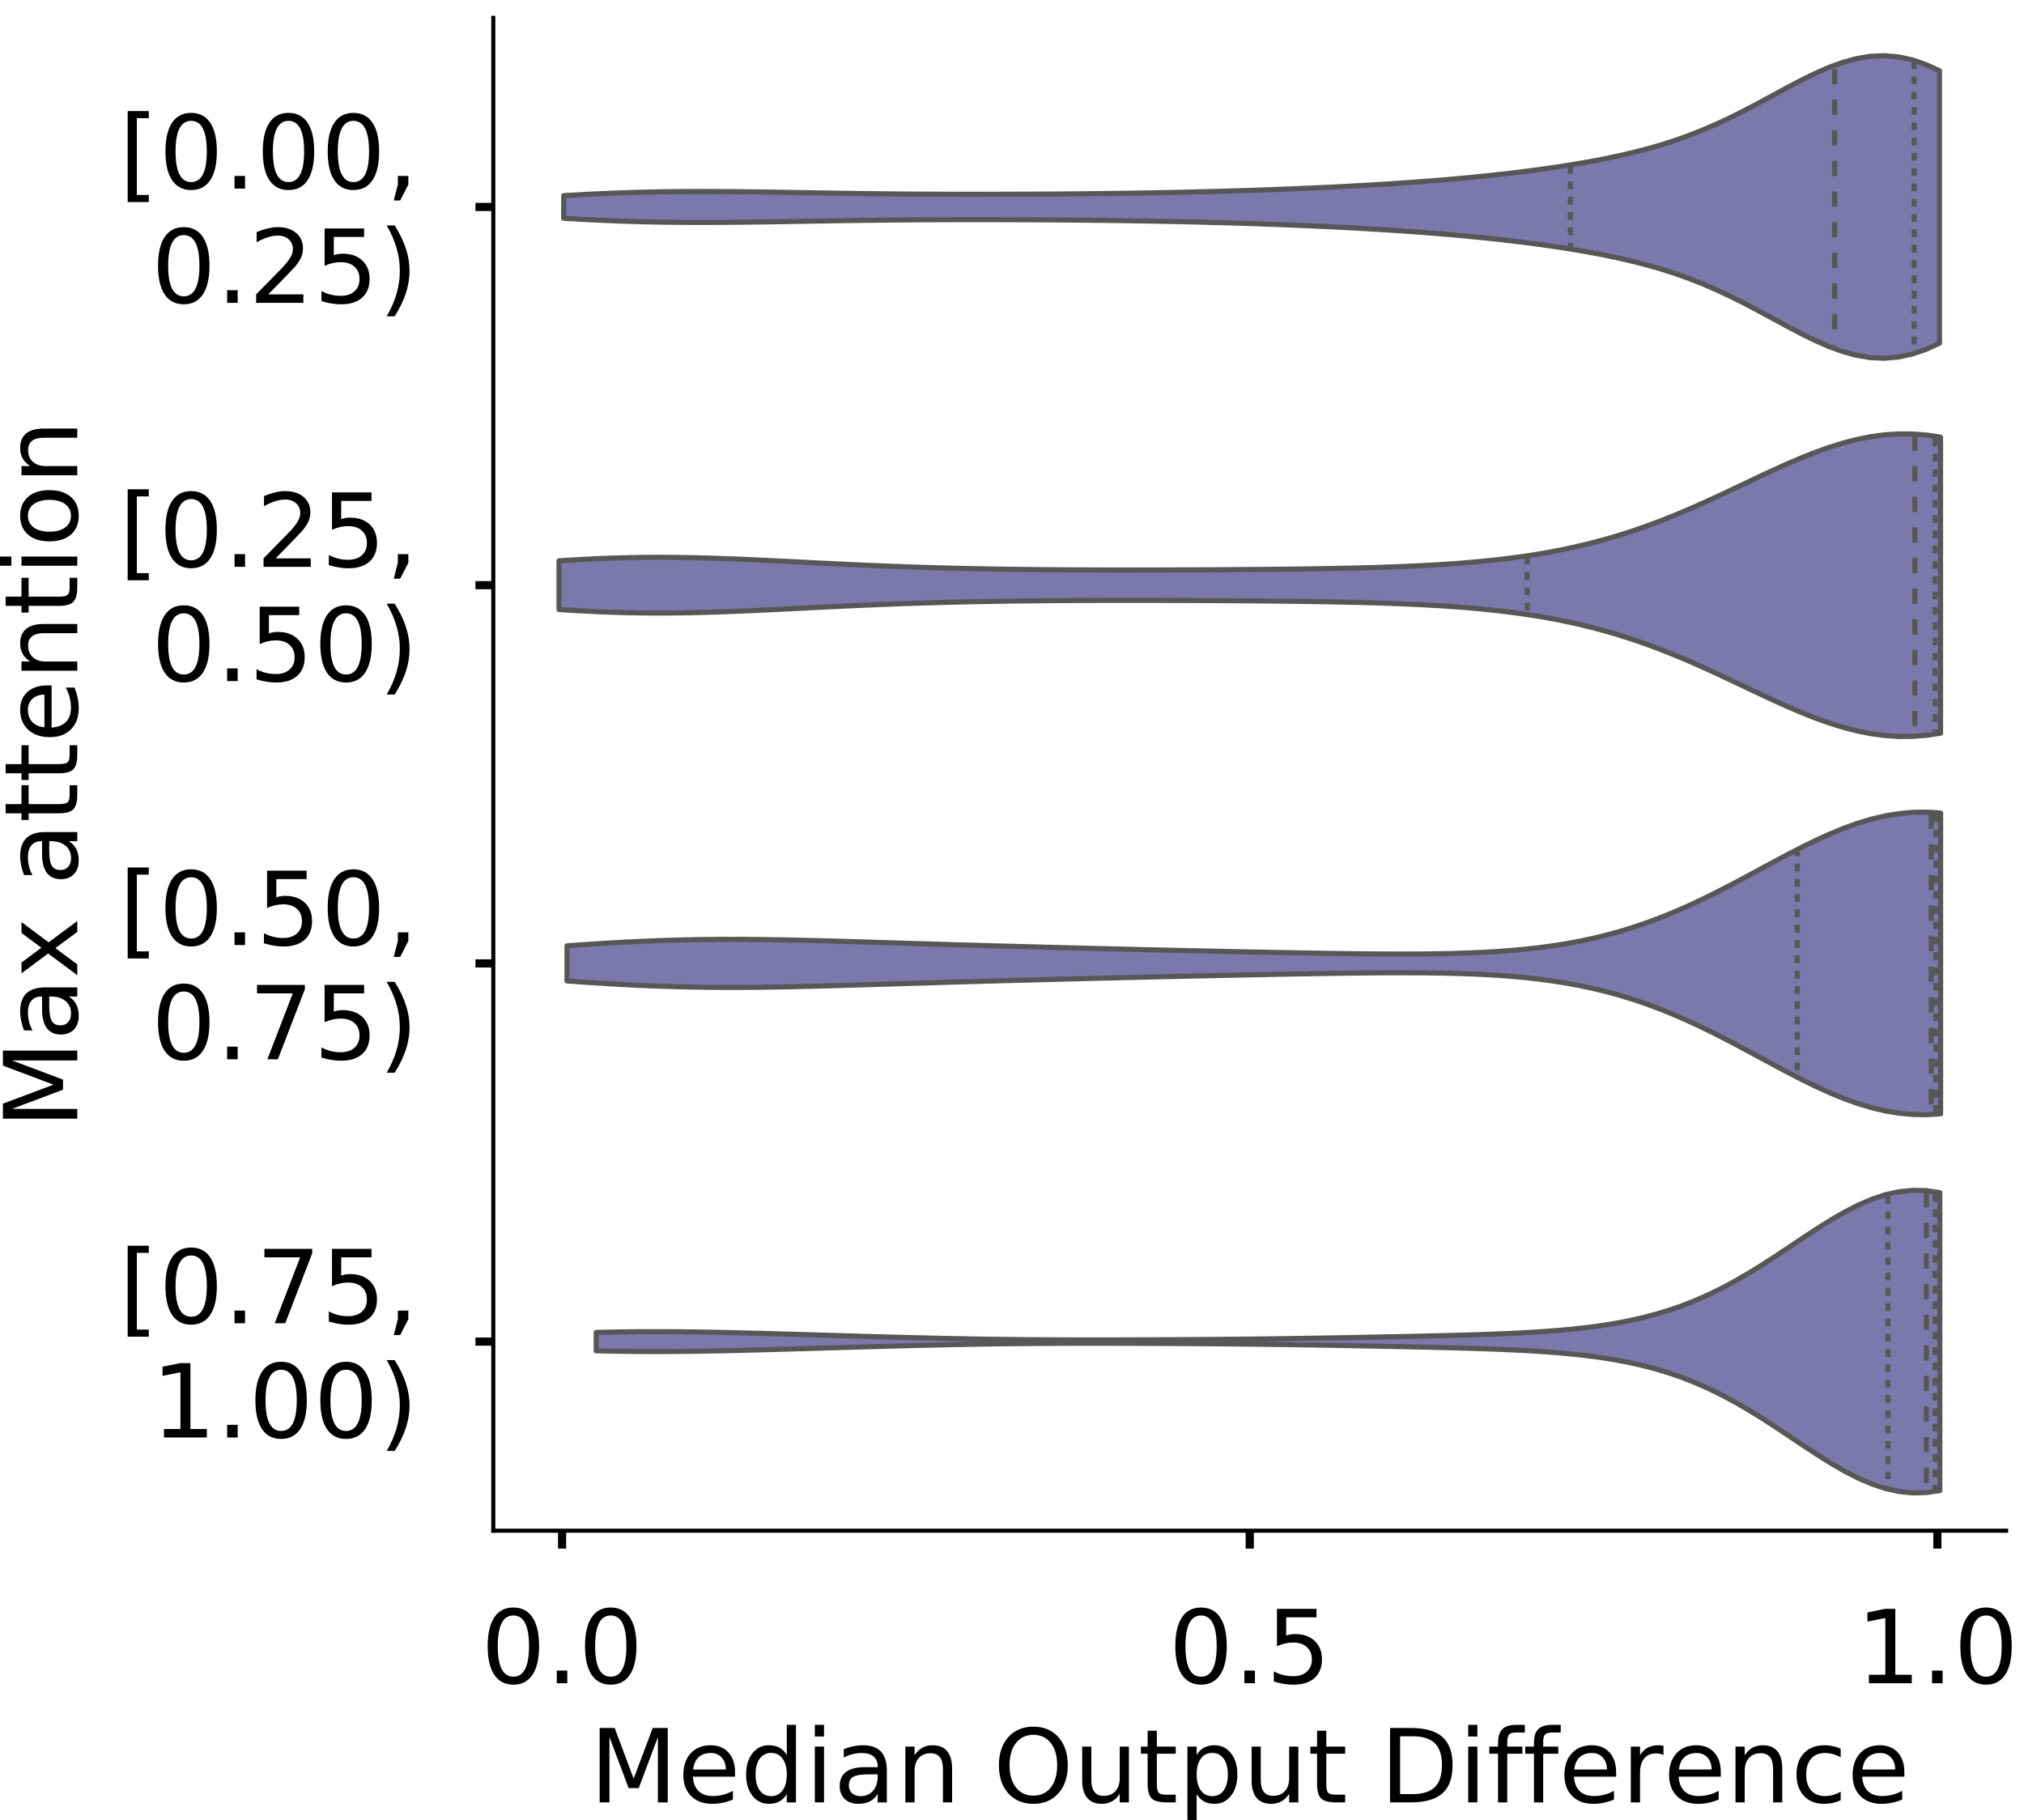 <?xml version="1.0" encoding="utf-8" standalone="no"?>
<!DOCTYPE svg PUBLIC "-//W3C//DTD SVG 1.1//EN"
  "http://www.w3.org/Graphics/SVG/1.1/DTD/svg11.dtd">
<!-- Created with matplotlib (https://matplotlib.org/) -->
<svg height="356.753pt" version="1.1" viewBox="0 0 396.753 356.753" width="396.753pt" xmlns="http://www.w3.org/2000/svg" xmlns:xlink="http://www.w3.org/1999/xlink">
 <defs>
  <style type="text/css">
*{stroke-linecap:butt;stroke-linejoin:round;}
  </style>
 </defs>
 <g id="figure_1">
  <g id="patch_1">
   <path d="M 0 356.753 
L 396.753 356.753 
L 396.753 0 
L 0 0 
z
" style="fill:#ffffff;"/>
  </g>
  <g id="axes_1">
   <g id="patch_2">
    <path d="M 96.7 300.053 
L 393.253 300.053 
L 393.253 3.5 
L 96.7 3.5 
z
" style="fill:#ffffff;"/>
   </g>
   <g id="PolyCollection_1">
    <defs>
     <path d="M 110.501 -313.964 
L 110.501 -318.404 
L 113.225 -318.562 
L 115.949 -318.706 
L 118.674 -318.833 
L 121.398 -318.942 
L 124.122 -319.033 
L 126.846 -319.104 
L 129.57 -319.157 
L 132.294 -319.193 
L 135.018 -319.213 
L 137.743 -319.218 
L 140.467 -319.211 
L 143.191 -319.193 
L 145.915 -319.166 
L 148.639 -319.132 
L 151.363 -319.093 
L 154.088 -319.05 
L 156.812 -319.005 
L 159.536 -318.959 
L 162.26 -318.914 
L 164.984 -318.871 
L 167.708 -318.831 
L 170.432 -318.795 
L 173.157 -318.763 
L 175.881 -318.736 
L 178.605 -318.714 
L 181.329 -318.696 
L 184.053 -318.684 
L 186.777 -318.676 
L 189.501 -318.672 
L 192.226 -318.672 
L 194.95 -318.675 
L 197.674 -318.682 
L 200.398 -318.691 
L 203.122 -318.704 
L 205.846 -318.719 
L 208.571 -318.738 
L 211.295 -318.761 
L 214.019 -318.788 
L 216.743 -318.819 
L 219.467 -318.855 
L 222.191 -318.895 
L 224.915 -318.94 
L 227.64 -318.991 
L 230.364 -319.046 
L 233.088 -319.106 
L 235.812 -319.172 
L 238.536 -319.243 
L 241.26 -319.32 
L 243.984 -319.403 
L 246.709 -319.492 
L 249.433 -319.588 
L 252.157 -319.692 
L 254.881 -319.802 
L 257.605 -319.921 
L 260.329 -320.047 
L 263.054 -320.183 
L 265.778 -320.327 
L 268.502 -320.481 
L 271.226 -320.646 
L 273.95 -320.822 
L 276.674 -321.01 
L 279.398 -321.211 
L 282.123 -321.427 
L 284.847 -321.659 
L 287.571 -321.908 
L 290.295 -322.175 
L 293.019 -322.461 
L 295.743 -322.768 
L 298.467 -323.097 
L 301.192 -323.45 
L 303.916 -323.83 
L 306.64 -324.239 
L 309.364 -324.68 
L 312.088 -325.16 
L 314.812 -325.683 
L 317.537 -326.259 
L 320.261 -326.894 
L 322.985 -327.6 
L 325.709 -328.386 
L 328.433 -329.262 
L 331.157 -330.235 
L 333.881 -331.312 
L 336.606 -332.493 
L 339.33 -333.772 
L 342.054 -335.139 
L 344.778 -336.574 
L 347.502 -338.047 
L 350.226 -339.523 
L 352.95 -340.957 
L 355.675 -342.299 
L 358.399 -343.498 
L 361.123 -344.498 
L 363.847 -345.249 
L 366.571 -345.708 
L 369.295 -345.839 
L 372.02 -345.622 
L 374.744 -345.049 
L 377.468 -344.129 
L 380.192 -342.884 
L 380.192 -289.484 
L 380.192 -289.484 
L 377.468 -288.24 
L 374.744 -287.319 
L 372.02 -286.746 
L 369.295 -286.529 
L 366.571 -286.66 
L 363.847 -287.119 
L 361.123 -287.871 
L 358.399 -288.871 
L 355.675 -290.069 
L 352.95 -291.412 
L 350.226 -292.846 
L 347.502 -294.321 
L 344.778 -295.795 
L 342.054 -297.229 
L 339.33 -298.596 
L 336.606 -299.876 
L 333.881 -301.056 
L 331.157 -302.133 
L 328.433 -303.107 
L 325.709 -303.983 
L 322.985 -304.769 
L 320.261 -305.474 
L 317.537 -306.11 
L 314.812 -306.685 
L 312.088 -307.208 
L 309.364 -307.688 
L 306.64 -308.13 
L 303.916 -308.538 
L 301.192 -308.918 
L 298.467 -309.271 
L 295.743 -309.601 
L 293.019 -309.908 
L 290.295 -310.194 
L 287.571 -310.461 
L 284.847 -310.709 
L 282.123 -310.941 
L 279.398 -311.157 
L 276.674 -311.358 
L 273.95 -311.547 
L 271.226 -311.723 
L 268.502 -311.887 
L 265.778 -312.041 
L 263.054 -312.186 
L 260.329 -312.321 
L 257.605 -312.448 
L 254.881 -312.566 
L 252.157 -312.677 
L 249.433 -312.78 
L 246.709 -312.876 
L 243.984 -312.965 
L 241.26 -313.049 
L 238.536 -313.125 
L 235.812 -313.197 
L 233.088 -313.262 
L 230.364 -313.323 
L 227.64 -313.378 
L 224.915 -313.428 
L 222.191 -313.473 
L 219.467 -313.513 
L 216.743 -313.549 
L 214.019 -313.58 
L 211.295 -313.607 
L 208.571 -313.63 
L 205.846 -313.649 
L 203.122 -313.665 
L 200.398 -313.677 
L 197.674 -313.687 
L 194.95 -313.693 
L 192.226 -313.696 
L 189.501 -313.696 
L 186.777 -313.692 
L 184.053 -313.684 
L 181.329 -313.672 
L 178.605 -313.655 
L 175.881 -313.633 
L 173.157 -313.605 
L 170.432 -313.573 
L 167.708 -313.537 
L 164.984 -313.497 
L 162.26 -313.454 
L 159.536 -313.409 
L 156.812 -313.364 
L 154.088 -313.319 
L 151.363 -313.276 
L 148.639 -313.237 
L 145.915 -313.203 
L 143.191 -313.176 
L 140.467 -313.158 
L 137.743 -313.15 
L 135.018 -313.156 
L 132.294 -313.175 
L 129.57 -313.211 
L 126.846 -313.264 
L 124.122 -313.336 
L 121.398 -313.426 
L 118.674 -313.535 
L 115.949 -313.663 
L 113.225 -313.806 
L 110.501 -313.964 
z
" id="m14a7a2a029" style="stroke:#575757;"/>
    </defs>
    <g clip-path="url(#p47fff1955a)">
     <use style="fill:#7c78ab;stroke:#575757;" x="0" xlink:href="#m14a7a2a029" y="356.753"/>
    </g>
   </g>
   <g id="PolyCollection_2">
    <defs>
     <path d="M 109.575 -237.272 
L 109.575 -246.819 
L 112.31 -246.995 
L 115.046 -247.148 
L 117.781 -247.274 
L 120.517 -247.374 
L 123.253 -247.446 
L 125.988 -247.49 
L 128.724 -247.508 
L 131.459 -247.499 
L 134.195 -247.466 
L 136.93 -247.41 
L 139.666 -247.335 
L 142.401 -247.241 
L 145.137 -247.134 
L 147.873 -247.014 
L 150.608 -246.886 
L 153.344 -246.752 
L 156.079 -246.615 
L 158.815 -246.477 
L 161.55 -246.34 
L 164.286 -246.207 
L 167.021 -246.079 
L 169.757 -245.957 
L 172.492 -245.843 
L 175.228 -245.736 
L 177.964 -245.638 
L 180.699 -245.548 
L 183.435 -245.467 
L 186.17 -245.394 
L 188.906 -245.329 
L 191.641 -245.272 
L 194.377 -245.222 
L 197.112 -245.178 
L 199.848 -245.141 
L 202.583 -245.11 
L 205.319 -245.085 
L 208.055 -245.064 
L 210.79 -245.048 
L 213.526 -245.037 
L 216.261 -245.029 
L 218.997 -245.025 
L 221.732 -245.024 
L 224.468 -245.026 
L 227.203 -245.03 
L 229.939 -245.038 
L 232.675 -245.047 
L 235.41 -245.059 
L 238.146 -245.073 
L 240.881 -245.09 
L 243.617 -245.109 
L 246.352 -245.131 
L 249.088 -245.156 
L 251.823 -245.184 
L 254.559 -245.217 
L 257.294 -245.254 
L 260.03 -245.298 
L 262.766 -245.349 
L 265.501 -245.409 
L 268.237 -245.479 
L 270.972 -245.561 
L 273.708 -245.658 
L 276.443 -245.77 
L 279.179 -245.903 
L 281.914 -246.057 
L 284.65 -246.237 
L 287.386 -246.445 
L 290.121 -246.687 
L 292.857 -246.965 
L 295.592 -247.285 
L 298.328 -247.65 
L 301.063 -248.066 
L 303.799 -248.537 
L 306.534 -249.068 
L 309.27 -249.662 
L 312.005 -250.324 
L 314.741 -251.056 
L 317.477 -251.862 
L 320.212 -252.741 
L 322.948 -253.694 
L 325.683 -254.719 
L 328.419 -255.811 
L 331.154 -256.966 
L 333.89 -258.174 
L 336.625 -259.426 
L 339.361 -260.708 
L 342.096 -262.005 
L 344.832 -263.301 
L 347.568 -264.576 
L 350.303 -265.809 
L 353.039 -266.98 
L 355.774 -268.067 
L 358.51 -269.048 
L 361.245 -269.901 
L 363.981 -270.609 
L 366.716 -271.154 
L 369.452 -271.521 
L 372.188 -271.701 
L 374.923 -271.686 
L 377.659 -271.474 
L 380.394 -271.066 
L 380.394 -213.026 
L 380.394 -213.026 
L 377.659 -212.618 
L 374.923 -212.405 
L 372.188 -212.391 
L 369.452 -212.57 
L 366.716 -212.938 
L 363.981 -213.483 
L 361.245 -214.19 
L 358.51 -215.044 
L 355.774 -216.025 
L 353.039 -217.111 
L 350.303 -218.282 
L 347.568 -219.516 
L 344.832 -220.791 
L 342.096 -222.086 
L 339.361 -223.384 
L 336.625 -224.666 
L 333.89 -225.917 
L 331.154 -227.126 
L 328.419 -228.28 
L 325.683 -229.373 
L 322.948 -230.398 
L 320.212 -231.351 
L 317.477 -232.23 
L 314.741 -233.035 
L 312.005 -233.768 
L 309.27 -234.43 
L 306.534 -235.024 
L 303.799 -235.555 
L 301.063 -236.025 
L 298.328 -236.441 
L 295.592 -236.807 
L 292.857 -237.126 
L 290.121 -237.405 
L 287.386 -237.646 
L 284.65 -237.855 
L 281.914 -238.035 
L 279.179 -238.189 
L 276.443 -238.321 
L 273.708 -238.434 
L 270.972 -238.53 
L 268.237 -238.613 
L 265.501 -238.683 
L 262.766 -238.742 
L 260.03 -238.793 
L 257.294 -238.837 
L 254.559 -238.875 
L 251.823 -238.908 
L 249.088 -238.936 
L 246.352 -238.961 
L 243.617 -238.983 
L 240.881 -239.002 
L 238.146 -239.018 
L 235.41 -239.032 
L 232.675 -239.044 
L 229.939 -239.054 
L 227.203 -239.061 
L 224.468 -239.066 
L 221.732 -239.068 
L 218.997 -239.067 
L 216.261 -239.063 
L 213.526 -239.055 
L 210.79 -239.043 
L 208.055 -239.027 
L 205.319 -239.007 
L 202.583 -238.981 
L 199.848 -238.95 
L 197.112 -238.913 
L 194.377 -238.87 
L 191.641 -238.82 
L 188.906 -238.763 
L 186.17 -238.698 
L 183.435 -238.625 
L 180.699 -238.544 
L 177.964 -238.454 
L 175.228 -238.356 
L 172.492 -238.249 
L 169.757 -238.134 
L 167.021 -238.012 
L 164.286 -237.884 
L 161.55 -237.751 
L 158.815 -237.615 
L 156.079 -237.477 
L 153.344 -237.34 
L 150.608 -237.206 
L 147.873 -237.077 
L 145.137 -236.958 
L 142.401 -236.85 
L 139.666 -236.757 
L 136.93 -236.681 
L 134.195 -236.626 
L 131.459 -236.593 
L 128.724 -236.584 
L 125.988 -236.601 
L 123.253 -236.646 
L 120.517 -236.718 
L 117.781 -236.817 
L 115.046 -236.944 
L 112.31 -237.096 
L 109.575 -237.272 
z
" id="m379e162ab9" style="stroke:#575757;"/>
    </defs>
    <g clip-path="url(#p47fff1955a)">
     <use style="fill:#7c78ab;stroke:#575757;" x="0" xlink:href="#m379e162ab9" y="356.753"/>
    </g>
   </g>
   <g id="PolyCollection_3">
    <defs>
     <path d="M 111.146 -164.463 
L 111.146 -171.352 
L 113.865 -171.545 
L 116.585 -171.727 
L 119.305 -171.896 
L 122.025 -172.05 
L 124.745 -172.187 
L 127.464 -172.306 
L 130.184 -172.406 
L 132.904 -172.487 
L 135.624 -172.548 
L 138.344 -172.59 
L 141.063 -172.613 
L 143.783 -172.619 
L 146.503 -172.609 
L 149.223 -172.583 
L 151.943 -172.545 
L 154.662 -172.496 
L 157.382 -172.437 
L 160.102 -172.37 
L 162.822 -172.297 
L 165.542 -172.22 
L 168.261 -172.139 
L 170.981 -172.057 
L 173.701 -171.974 
L 176.421 -171.891 
L 179.141 -171.808 
L 181.86 -171.726 
L 184.58 -171.646 
L 187.3 -171.566 
L 190.02 -171.489 
L 192.74 -171.412 
L 195.459 -171.337 
L 198.179 -171.263 
L 200.899 -171.191 
L 203.619 -171.119 
L 206.339 -171.048 
L 209.058 -170.979 
L 211.778 -170.91 
L 214.498 -170.842 
L 217.218 -170.775 
L 219.938 -170.709 
L 222.657 -170.644 
L 225.377 -170.581 
L 228.097 -170.518 
L 230.817 -170.457 
L 233.537 -170.397 
L 236.256 -170.338 
L 238.976 -170.28 
L 241.696 -170.223 
L 244.416 -170.168 
L 247.136 -170.114 
L 249.855 -170.061 
L 252.575 -170.011 
L 255.295 -169.962 
L 258.015 -169.916 
L 260.735 -169.873 
L 263.454 -169.835 
L 266.174 -169.801 
L 268.894 -169.774 
L 271.614 -169.756 
L 274.334 -169.747 
L 277.053 -169.752 
L 279.773 -169.771 
L 282.493 -169.81 
L 285.213 -169.871 
L 287.933 -169.959 
L 290.652 -170.078 
L 293.372 -170.233 
L 296.092 -170.431 
L 298.812 -170.678 
L 301.532 -170.978 
L 304.251 -171.34 
L 306.971 -171.768 
L 309.691 -172.271 
L 312.411 -172.852 
L 315.131 -173.518 
L 317.85 -174.273 
L 320.57 -175.119 
L 323.29 -176.059 
L 326.01 -177.091 
L 328.73 -178.213 
L 331.449 -179.42 
L 334.169 -180.705 
L 336.889 -182.057 
L 339.609 -183.463 
L 342.329 -184.909 
L 345.048 -186.375 
L 347.768 -187.842 
L 350.488 -189.287 
L 353.208 -190.687 
L 355.928 -192.018 
L 358.647 -193.255 
L 361.367 -194.376 
L 364.087 -195.356 
L 366.807 -196.177 
L 369.527 -196.82 
L 372.246 -197.272 
L 374.966 -197.521 
L 377.686 -197.563 
L 380.406 -197.395 
L 380.406 -138.42 
L 380.406 -138.42 
L 377.686 -138.252 
L 374.966 -138.294 
L 372.246 -138.543 
L 369.527 -138.995 
L 366.807 -139.638 
L 364.087 -140.459 
L 361.367 -141.439 
L 358.647 -142.56 
L 355.928 -143.797 
L 353.208 -145.128 
L 350.488 -146.528 
L 347.768 -147.973 
L 345.048 -149.44 
L 342.329 -150.906 
L 339.609 -152.352 
L 336.889 -153.758 
L 334.169 -155.11 
L 331.449 -156.395 
L 328.73 -157.602 
L 326.01 -158.724 
L 323.29 -159.756 
L 320.57 -160.696 
L 317.85 -161.542 
L 315.131 -162.297 
L 312.411 -162.963 
L 309.691 -163.544 
L 306.971 -164.047 
L 304.251 -164.475 
L 301.532 -164.837 
L 298.812 -165.137 
L 296.092 -165.384 
L 293.372 -165.582 
L 290.652 -165.737 
L 287.933 -165.856 
L 285.213 -165.944 
L 282.493 -166.005 
L 279.773 -166.044 
L 277.053 -166.063 
L 274.334 -166.068 
L 271.614 -166.059 
L 268.894 -166.041 
L 266.174 -166.014 
L 263.454 -165.98 
L 260.735 -165.942 
L 258.015 -165.899 
L 255.295 -165.853 
L 252.575 -165.804 
L 249.855 -165.754 
L 247.136 -165.701 
L 244.416 -165.647 
L 241.696 -165.592 
L 238.976 -165.535 
L 236.256 -165.477 
L 233.537 -165.418 
L 230.817 -165.358 
L 228.097 -165.297 
L 225.377 -165.234 
L 222.657 -165.171 
L 219.938 -165.106 
L 217.218 -165.04 
L 214.498 -164.973 
L 211.778 -164.905 
L 209.058 -164.836 
L 206.339 -164.767 
L 203.619 -164.696 
L 200.899 -164.624 
L 198.179 -164.552 
L 195.459 -164.478 
L 192.74 -164.403 
L 190.02 -164.326 
L 187.3 -164.249 
L 184.58 -164.169 
L 181.86 -164.089 
L 179.141 -164.007 
L 176.421 -163.924 
L 173.701 -163.841 
L 170.981 -163.758 
L 168.261 -163.676 
L 165.542 -163.595 
L 162.822 -163.518 
L 160.102 -163.445 
L 157.382 -163.378 
L 154.662 -163.319 
L 151.943 -163.27 
L 149.223 -163.232 
L 146.503 -163.206 
L 143.783 -163.196 
L 141.063 -163.202 
L 138.344 -163.225 
L 135.624 -163.267 
L 132.904 -163.328 
L 130.184 -163.409 
L 127.464 -163.509 
L 124.745 -163.628 
L 122.025 -163.765 
L 119.305 -163.919 
L 116.585 -164.088 
L 113.865 -164.27 
L 111.146 -164.463 
z
" id="m500d607e76" style="stroke:#575757;"/>
    </defs>
    <g clip-path="url(#p47fff1955a)">
     <use style="fill:#7c78ab;stroke:#575757;" x="0" xlink:href="#m500d607e76" y="356.753"/>
    </g>
   </g>
   <g id="PolyCollection_4">
    <defs>
     <path d="M 116.87 -91.967 
L 116.87 -95.571 
L 119.53 -95.631 
L 122.191 -95.675 
L 124.851 -95.704 
L 127.512 -95.717 
L 130.172 -95.715 
L 132.833 -95.7 
L 135.493 -95.671 
L 138.154 -95.631 
L 140.814 -95.582 
L 143.474 -95.525 
L 146.135 -95.461 
L 148.795 -95.392 
L 151.456 -95.32 
L 154.116 -95.245 
L 156.777 -95.168 
L 159.437 -95.091 
L 162.098 -95.013 
L 164.758 -94.936 
L 167.419 -94.859 
L 170.079 -94.783 
L 172.74 -94.709 
L 175.4 -94.637 
L 178.06 -94.567 
L 180.721 -94.501 
L 183.381 -94.438 
L 186.042 -94.38 
L 188.702 -94.327 
L 191.363 -94.279 
L 194.023 -94.237 
L 196.684 -94.2 
L 199.344 -94.17 
L 202.005 -94.145 
L 204.665 -94.127 
L 207.325 -94.113 
L 209.986 -94.104 
L 212.646 -94.1 
L 215.307 -94.099 
L 217.967 -94.102 
L 220.628 -94.107 
L 223.288 -94.116 
L 225.949 -94.126 
L 228.609 -94.139 
L 231.27 -94.153 
L 233.93 -94.17 
L 236.591 -94.189 
L 239.251 -94.21 
L 241.911 -94.235 
L 244.572 -94.262 
L 247.232 -94.292 
L 249.893 -94.326 
L 252.553 -94.363 
L 255.214 -94.402 
L 257.874 -94.445 
L 260.535 -94.49 
L 263.195 -94.537 
L 265.856 -94.585 
L 268.516 -94.636 
L 271.177 -94.687 
L 273.837 -94.741 
L 276.497 -94.796 
L 279.158 -94.854 
L 281.818 -94.915 
L 284.479 -94.981 
L 287.139 -95.053 
L 289.8 -95.134 
L 292.46 -95.226 
L 295.121 -95.333 
L 297.781 -95.458 
L 300.442 -95.605 
L 303.102 -95.78 
L 305.762 -95.989 
L 308.423 -96.238 
L 311.083 -96.535 
L 313.744 -96.889 
L 316.404 -97.31 
L 319.065 -97.809 
L 321.725 -98.396 
L 324.386 -99.084 
L 327.046 -99.882 
L 329.707 -100.799 
L 332.367 -101.845 
L 335.028 -103.022 
L 337.688 -104.33 
L 340.348 -105.766 
L 343.009 -107.318 
L 345.669 -108.97 
L 348.33 -110.696 
L 350.99 -112.468 
L 353.651 -114.246 
L 356.311 -115.991 
L 358.972 -117.654 
L 361.632 -119.19 
L 364.293 -120.55 
L 366.953 -121.689 
L 369.614 -122.569 
L 372.274 -123.155 
L 374.934 -123.424 
L 377.595 -123.365 
L 380.255 -122.975 
L 380.255 -64.563 
L 380.255 -64.563 
L 377.595 -64.173 
L 374.934 -64.114 
L 372.274 -64.384 
L 369.614 -64.97 
L 366.953 -65.849 
L 364.293 -66.988 
L 361.632 -68.348 
L 358.972 -69.884 
L 356.311 -71.548 
L 353.651 -73.292 
L 350.99 -75.071 
L 348.33 -76.842 
L 345.669 -78.569 
L 343.009 -80.22 
L 340.348 -81.772 
L 337.688 -83.208 
L 335.028 -84.517 
L 332.367 -85.694 
L 329.707 -86.739 
L 327.046 -87.657 
L 324.386 -88.455 
L 321.725 -89.142 
L 319.065 -89.729 
L 316.404 -90.228 
L 313.744 -90.649 
L 311.083 -91.003 
L 308.423 -91.301 
L 305.762 -91.549 
L 303.102 -91.758 
L 300.442 -91.933 
L 297.781 -92.08 
L 295.121 -92.205 
L 292.46 -92.312 
L 289.8 -92.404 
L 287.139 -92.485 
L 284.479 -92.558 
L 281.818 -92.624 
L 279.158 -92.685 
L 276.497 -92.742 
L 273.837 -92.798 
L 271.177 -92.851 
L 268.516 -92.903 
L 265.856 -92.953 
L 263.195 -93.002 
L 260.535 -93.049 
L 257.874 -93.094 
L 255.214 -93.136 
L 252.553 -93.176 
L 249.893 -93.212 
L 247.232 -93.246 
L 244.572 -93.276 
L 241.911 -93.304 
L 239.251 -93.328 
L 236.591 -93.349 
L 233.93 -93.369 
L 231.27 -93.385 
L 228.609 -93.4 
L 225.949 -93.412 
L 223.288 -93.423 
L 220.628 -93.431 
L 217.967 -93.436 
L 215.307 -93.439 
L 212.646 -93.439 
L 209.986 -93.434 
L 207.325 -93.425 
L 204.665 -93.412 
L 202.005 -93.393 
L 199.344 -93.368 
L 196.684 -93.338 
L 194.023 -93.301 
L 191.363 -93.259 
L 188.702 -93.211 
L 186.042 -93.158 
L 183.381 -93.1 
L 180.721 -93.037 
L 178.06 -92.971 
L 175.4 -92.902 
L 172.74 -92.83 
L 170.079 -92.755 
L 167.419 -92.68 
L 164.758 -92.603 
L 162.098 -92.525 
L 159.437 -92.447 
L 156.777 -92.37 
L 154.116 -92.293 
L 151.456 -92.218 
L 148.795 -92.146 
L 146.135 -92.077 
L 143.474 -92.014 
L 140.814 -91.956 
L 138.154 -91.907 
L 135.493 -91.867 
L 132.833 -91.839 
L 130.172 -91.823 
L 127.512 -91.821 
L 124.851 -91.834 
L 122.191 -91.863 
L 119.53 -91.908 
L 116.87 -91.967 
z
" id="m3fc95191b4" style="stroke:#575757;"/>
    </defs>
    <g clip-path="url(#p47fff1955a)">
     <use style="fill:#7c78ab;stroke:#575757;" x="0" xlink:href="#m3fc95191b4" y="356.753"/>
    </g>
   </g>
   <g id="patch_3">
    <path clip-path="url(#p47fff1955a)" d="M 110.18 40.569 
L 110.18 40.569 
L 110.18 40.569 
L 110.18 40.569 
z
" style="fill:#7c78ab;stroke:#575757;stroke-linejoin:miter;stroke-width:0.5;"/>
   </g>
   <g id="matplotlib.axis_1">
    <g id="xtick_1">
     <g id="line2d_1">
      <defs>
       <path d="M 0 0 
L 0 3.5 
" id="m67c2525649" style="stroke:#000000;stroke-width:1.6;"/>
      </defs>
      <g>
       <use style="stroke:#000000;stroke-width:1.6;" x="110.18" xlink:href="#m67c2525649" y="300.053"/>
      </g>
     </g>
     <g id="text_1">
      <!-- 0.0 -->
      <defs>
       <path d="M 31.781 66.406 
Q 24.172 66.406 20.328 58.906 
Q 16.5 51.422 16.5 36.375 
Q 16.5 21.391 20.328 13.891 
Q 24.172 6.391 31.781 6.391 
Q 39.453 6.391 43.281 13.891 
Q 47.125 21.391 47.125 36.375 
Q 47.125 51.422 43.281 58.906 
Q 39.453 66.406 31.781 66.406 
z
M 31.781 74.219 
Q 44.047 74.219 50.516 64.516 
Q 56.984 54.828 56.984 36.375 
Q 56.984 17.969 50.516 8.266 
Q 44.047 -1.422 31.781 -1.422 
Q 19.531 -1.422 13.062 8.266 
Q 6.594 17.969 6.594 36.375 
Q 6.594 54.828 13.062 64.516 
Q 19.531 74.219 31.781 74.219 
z
" id="DejaVuSans-48"/>
       <path d="M 10.688 12.406 
L 21 12.406 
L 21 0 
L 10.688 0 
z
" id="DejaVuSans-46"/>
      </defs>
      <g transform="translate(94.277 329.95)scale(0.2 -0.2)">
       <use xlink:href="#DejaVuSans-48"/>
       <use x="63.623" xlink:href="#DejaVuSans-46"/>
       <use x="95.41" xlink:href="#DejaVuSans-48"/>
      </g>
     </g>
    </g>
    <g id="xtick_2">
     <g id="line2d_2">
      <g>
       <use style="stroke:#000000;stroke-width:1.6;" x="244.977" xlink:href="#m67c2525649" y="300.053"/>
      </g>
     </g>
     <g id="text_2">
      <!-- 0.5 -->
      <defs>
       <path d="M 10.797 72.906 
L 49.516 72.906 
L 49.516 64.594 
L 19.828 64.594 
L 19.828 46.734 
Q 21.969 47.469 24.109 47.828 
Q 26.266 48.188 28.422 48.188 
Q 40.625 48.188 47.75 41.5 
Q 54.891 34.812 54.891 23.391 
Q 54.891 11.625 47.562 5.094 
Q 40.234 -1.422 26.906 -1.422 
Q 22.312 -1.422 17.547 -0.641 
Q 12.797 0.141 7.719 1.703 
L 7.719 11.625 
Q 12.109 9.234 16.797 8.062 
Q 21.484 6.891 26.703 6.891 
Q 35.156 6.891 40.078 11.328 
Q 45.016 15.766 45.016 23.391 
Q 45.016 31 40.078 35.438 
Q 35.156 39.891 26.703 39.891 
Q 22.75 39.891 18.812 39.016 
Q 14.891 38.141 10.797 36.281 
z
" id="DejaVuSans-53"/>
      </defs>
      <g transform="translate(229.074 329.95)scale(0.2 -0.2)">
       <use xlink:href="#DejaVuSans-48"/>
       <use x="63.623" xlink:href="#DejaVuSans-46"/>
       <use x="95.41" xlink:href="#DejaVuSans-53"/>
      </g>
     </g>
    </g>
    <g id="xtick_3">
     <g id="line2d_3">
      <g>
       <use style="stroke:#000000;stroke-width:1.6;" x="379.774" xlink:href="#m67c2525649" y="300.053"/>
      </g>
     </g>
     <g id="text_3">
      <!-- 1.0 -->
      <defs>
       <path d="M 12.406 8.297 
L 28.516 8.297 
L 28.516 63.922 
L 10.984 60.406 
L 10.984 69.391 
L 28.422 72.906 
L 38.281 72.906 
L 38.281 8.297 
L 54.391 8.297 
L 54.391 0 
L 12.406 0 
z
" id="DejaVuSans-49"/>
      </defs>
      <g transform="translate(363.871 329.95)scale(0.2 -0.2)">
       <use xlink:href="#DejaVuSans-49"/>
       <use x="63.623" xlink:href="#DejaVuSans-46"/>
       <use x="95.41" xlink:href="#DejaVuSans-48"/>
      </g>
     </g>
    </g>
    <g id="text_4">
     <!-- Median Output Difference -->
     <defs>
      <path d="M 9.812 72.906 
L 24.516 72.906 
L 43.109 23.297 
L 61.812 72.906 
L 76.516 72.906 
L 76.516 0 
L 66.891 0 
L 66.891 64.016 
L 48.094 14.016 
L 38.188 14.016 
L 19.391 64.016 
L 19.391 0 
L 9.812 0 
z
" id="DejaVuSans-77"/>
      <path d="M 56.203 29.594 
L 56.203 25.203 
L 14.891 25.203 
Q 15.484 15.922 20.484 11.062 
Q 25.484 6.203 34.422 6.203 
Q 39.594 6.203 44.453 7.469 
Q 49.312 8.734 54.109 11.281 
L 54.109 2.781 
Q 49.266 0.734 44.188 -0.344 
Q 39.109 -1.422 33.891 -1.422 
Q 20.797 -1.422 13.156 6.188 
Q 5.516 13.812 5.516 26.812 
Q 5.516 40.234 12.766 48.109 
Q 20.016 56 32.328 56 
Q 43.359 56 49.781 48.891 
Q 56.203 41.797 56.203 29.594 
z
M 47.219 32.234 
Q 47.125 39.594 43.094 43.984 
Q 39.062 48.391 32.422 48.391 
Q 24.906 48.391 20.391 44.141 
Q 15.875 39.891 15.188 32.172 
z
" id="DejaVuSans-101"/>
      <path d="M 45.406 46.391 
L 45.406 75.984 
L 54.391 75.984 
L 54.391 0 
L 45.406 0 
L 45.406 8.203 
Q 42.578 3.328 38.25 0.953 
Q 33.938 -1.422 27.875 -1.422 
Q 17.969 -1.422 11.734 6.484 
Q 5.516 14.406 5.516 27.297 
Q 5.516 40.188 11.734 48.094 
Q 17.969 56 27.875 56 
Q 33.938 56 38.25 53.625 
Q 42.578 51.266 45.406 46.391 
z
M 14.797 27.297 
Q 14.797 17.391 18.875 11.75 
Q 22.953 6.109 30.078 6.109 
Q 37.203 6.109 41.297 11.75 
Q 45.406 17.391 45.406 27.297 
Q 45.406 37.203 41.297 42.844 
Q 37.203 48.484 30.078 48.484 
Q 22.953 48.484 18.875 42.844 
Q 14.797 37.203 14.797 27.297 
z
" id="DejaVuSans-100"/>
      <path d="M 9.422 54.688 
L 18.406 54.688 
L 18.406 0 
L 9.422 0 
z
M 9.422 75.984 
L 18.406 75.984 
L 18.406 64.594 
L 9.422 64.594 
z
" id="DejaVuSans-105"/>
      <path d="M 34.281 27.484 
Q 23.391 27.484 19.188 25 
Q 14.984 22.516 14.984 16.5 
Q 14.984 11.719 18.141 8.906 
Q 21.297 6.109 26.703 6.109 
Q 34.188 6.109 38.703 11.406 
Q 43.219 16.703 43.219 25.484 
L 43.219 27.484 
z
M 52.203 31.203 
L 52.203 0 
L 43.219 0 
L 43.219 8.297 
Q 40.141 3.328 35.547 0.953 
Q 30.953 -1.422 24.312 -1.422 
Q 15.922 -1.422 10.953 3.297 
Q 6 8.016 6 15.922 
Q 6 25.141 12.172 29.828 
Q 18.359 34.516 30.609 34.516 
L 43.219 34.516 
L 43.219 35.406 
Q 43.219 41.609 39.141 45 
Q 35.062 48.391 27.688 48.391 
Q 23 48.391 18.547 47.266 
Q 14.109 46.141 10.016 43.891 
L 10.016 52.203 
Q 14.938 54.109 19.578 55.047 
Q 24.219 56 28.609 56 
Q 40.484 56 46.344 49.844 
Q 52.203 43.703 52.203 31.203 
z
" id="DejaVuSans-97"/>
      <path d="M 54.891 33.016 
L 54.891 0 
L 45.906 0 
L 45.906 32.719 
Q 45.906 40.484 42.875 44.328 
Q 39.844 48.188 33.797 48.188 
Q 26.516 48.188 22.312 43.547 
Q 18.109 38.922 18.109 30.906 
L 18.109 0 
L 9.078 0 
L 9.078 54.688 
L 18.109 54.688 
L 18.109 46.188 
Q 21.344 51.125 25.703 53.562 
Q 30.078 56 35.797 56 
Q 45.219 56 50.047 50.172 
Q 54.891 44.344 54.891 33.016 
z
" id="DejaVuSans-110"/>
      <path id="DejaVuSans-32"/>
      <path d="M 39.406 66.219 
Q 28.656 66.219 22.328 58.203 
Q 16.016 50.203 16.016 36.375 
Q 16.016 22.609 22.328 14.594 
Q 28.656 6.594 39.406 6.594 
Q 50.141 6.594 56.422 14.594 
Q 62.703 22.609 62.703 36.375 
Q 62.703 50.203 56.422 58.203 
Q 50.141 66.219 39.406 66.219 
z
M 39.406 74.219 
Q 54.734 74.219 63.906 63.938 
Q 73.094 53.656 73.094 36.375 
Q 73.094 19.141 63.906 8.859 
Q 54.734 -1.422 39.406 -1.422 
Q 24.031 -1.422 14.812 8.828 
Q 5.609 19.094 5.609 36.375 
Q 5.609 53.656 14.812 63.938 
Q 24.031 74.219 39.406 74.219 
z
" id="DejaVuSans-79"/>
      <path d="M 8.5 21.578 
L 8.5 54.688 
L 17.484 54.688 
L 17.484 21.922 
Q 17.484 14.156 20.5 10.266 
Q 23.531 6.391 29.594 6.391 
Q 36.859 6.391 41.078 11.031 
Q 45.312 15.672 45.312 23.688 
L 45.312 54.688 
L 54.297 54.688 
L 54.297 0 
L 45.312 0 
L 45.312 8.406 
Q 42.047 3.422 37.719 1 
Q 33.406 -1.422 27.688 -1.422 
Q 18.266 -1.422 13.375 4.438 
Q 8.5 10.297 8.5 21.578 
z
M 31.109 56 
z
" id="DejaVuSans-117"/>
      <path d="M 18.312 70.219 
L 18.312 54.688 
L 36.812 54.688 
L 36.812 47.703 
L 18.312 47.703 
L 18.312 18.016 
Q 18.312 11.328 20.141 9.422 
Q 21.969 7.516 27.594 7.516 
L 36.812 7.516 
L 36.812 0 
L 27.594 0 
Q 17.188 0 13.234 3.875 
Q 9.281 7.766 9.281 18.016 
L 9.281 47.703 
L 2.688 47.703 
L 2.688 54.688 
L 9.281 54.688 
L 9.281 70.219 
z
" id="DejaVuSans-116"/>
      <path d="M 18.109 8.203 
L 18.109 -20.797 
L 9.078 -20.797 
L 9.078 54.688 
L 18.109 54.688 
L 18.109 46.391 
Q 20.953 51.266 25.266 53.625 
Q 29.594 56 35.594 56 
Q 45.562 56 51.781 48.094 
Q 58.016 40.188 58.016 27.297 
Q 58.016 14.406 51.781 6.484 
Q 45.562 -1.422 35.594 -1.422 
Q 29.594 -1.422 25.266 0.953 
Q 20.953 3.328 18.109 8.203 
z
M 48.688 27.297 
Q 48.688 37.203 44.609 42.844 
Q 40.531 48.484 33.406 48.484 
Q 26.266 48.484 22.188 42.844 
Q 18.109 37.203 18.109 27.297 
Q 18.109 17.391 22.188 11.75 
Q 26.266 6.109 33.406 6.109 
Q 40.531 6.109 44.609 11.75 
Q 48.688 17.391 48.688 27.297 
z
" id="DejaVuSans-112"/>
      <path d="M 19.672 64.797 
L 19.672 8.109 
L 31.594 8.109 
Q 46.688 8.109 53.688 14.938 
Q 60.688 21.781 60.688 36.531 
Q 60.688 51.172 53.688 57.984 
Q 46.688 64.797 31.594 64.797 
z
M 9.812 72.906 
L 30.078 72.906 
Q 51.266 72.906 61.172 64.094 
Q 71.094 55.281 71.094 36.531 
Q 71.094 17.672 61.125 8.828 
Q 51.172 0 30.078 0 
L 9.812 0 
z
" id="DejaVuSans-68"/>
      <path d="M 37.109 75.984 
L 37.109 68.5 
L 28.516 68.5 
Q 23.688 68.5 21.797 66.547 
Q 19.922 64.594 19.922 59.516 
L 19.922 54.688 
L 34.719 54.688 
L 34.719 47.703 
L 19.922 47.703 
L 19.922 0 
L 10.891 0 
L 10.891 47.703 
L 2.297 47.703 
L 2.297 54.688 
L 10.891 54.688 
L 10.891 58.5 
Q 10.891 67.625 15.141 71.797 
Q 19.391 75.984 28.609 75.984 
z
" id="DejaVuSans-102"/>
      <path d="M 41.109 46.297 
Q 39.594 47.172 37.812 47.578 
Q 36.031 48 33.891 48 
Q 26.266 48 22.188 43.047 
Q 18.109 38.094 18.109 28.812 
L 18.109 0 
L 9.078 0 
L 9.078 54.688 
L 18.109 54.688 
L 18.109 46.188 
Q 20.953 51.172 25.484 53.578 
Q 30.031 56 36.531 56 
Q 37.453 56 38.578 55.875 
Q 39.703 55.766 41.062 55.516 
z
" id="DejaVuSans-114"/>
      <path d="M 48.781 52.594 
L 48.781 44.188 
Q 44.969 46.297 41.141 47.344 
Q 37.312 48.391 33.406 48.391 
Q 24.656 48.391 19.812 42.844 
Q 14.984 37.312 14.984 27.297 
Q 14.984 17.281 19.812 11.734 
Q 24.656 6.203 33.406 6.203 
Q 37.312 6.203 41.141 7.25 
Q 44.969 8.297 48.781 10.406 
L 48.781 2.094 
Q 45.016 0.344 40.984 -0.531 
Q 36.969 -1.422 32.422 -1.422 
Q 20.062 -1.422 12.781 6.344 
Q 5.516 14.109 5.516 27.297 
Q 5.516 40.672 12.859 48.328 
Q 20.219 56 33.016 56 
Q 37.156 56 41.109 55.141 
Q 45.062 54.297 48.781 52.594 
z
" id="DejaVuSans-99"/>
     </defs>
     <g transform="translate(115.589 353.306)scale(0.2 -0.2)">
      <use xlink:href="#DejaVuSans-77"/>
      <use x="86.279" xlink:href="#DejaVuSans-101"/>
      <use x="147.803" xlink:href="#DejaVuSans-100"/>
      <use x="211.279" xlink:href="#DejaVuSans-105"/>
      <use x="239.062" xlink:href="#DejaVuSans-97"/>
      <use x="300.342" xlink:href="#DejaVuSans-110"/>
      <use x="363.721" xlink:href="#DejaVuSans-32"/>
      <use x="395.508" xlink:href="#DejaVuSans-79"/>
      <use x="474.219" xlink:href="#DejaVuSans-117"/>
      <use x="537.598" xlink:href="#DejaVuSans-116"/>
      <use x="576.807" xlink:href="#DejaVuSans-112"/>
      <use x="640.283" xlink:href="#DejaVuSans-117"/>
      <use x="703.662" xlink:href="#DejaVuSans-116"/>
      <use x="742.871" xlink:href="#DejaVuSans-32"/>
      <use x="774.658" xlink:href="#DejaVuSans-68"/>
      <use x="851.66" xlink:href="#DejaVuSans-105"/>
      <use x="879.443" xlink:href="#DejaVuSans-102"/>
      <use x="914.648" xlink:href="#DejaVuSans-102"/>
      <use x="949.854" xlink:href="#DejaVuSans-101"/>
      <use x="1011.377" xlink:href="#DejaVuSans-114"/>
      <use x="1052.459" xlink:href="#DejaVuSans-101"/>
      <use x="1113.982" xlink:href="#DejaVuSans-110"/>
      <use x="1177.361" xlink:href="#DejaVuSans-99"/>
      <use x="1232.342" xlink:href="#DejaVuSans-101"/>
     </g>
    </g>
   </g>
   <g id="matplotlib.axis_2">
    <g id="ytick_1">
     <g id="line2d_4">
      <defs>
       <path d="M 0 0 
L -3.5 0 
" id="me5e12faa82" style="stroke:#000000;stroke-width:1.6;"/>
      </defs>
      <g>
       <use style="stroke:#000000;stroke-width:1.6;" x="96.7" xlink:href="#me5e12faa82" y="40.569"/>
      </g>
     </g>
     <g id="text_5">
      <!-- [0.00, -->
      <defs>
       <path d="M 8.594 75.984 
L 29.297 75.984 
L 29.297 69 
L 17.578 69 
L 17.578 -6.203 
L 29.297 -6.203 
L 29.297 -13.188 
L 8.594 -13.188 
z
" id="DejaVuSans-91"/>
       <path d="M 11.719 12.406 
L 22.016 12.406 
L 22.016 4 
L 14.016 -11.625 
L 7.719 -11.625 
L 11.719 4 
z
" id="DejaVuSans-44"/>
      </defs>
      <g transform="translate(23.309 36.97)scale(0.2 -0.2)">
       <use xlink:href="#DejaVuSans-91"/>
       <use x="39.014" xlink:href="#DejaVuSans-48"/>
       <use x="102.637" xlink:href="#DejaVuSans-46"/>
       <use x="134.424" xlink:href="#DejaVuSans-48"/>
       <use x="198.047" xlink:href="#DejaVuSans-48"/>
       <use x="261.67" xlink:href="#DejaVuSans-44"/>
      </g>
      <!-- 0.25) -->
      <defs>
       <path d="M 19.188 8.297 
L 53.609 8.297 
L 53.609 0 
L 7.328 0 
L 7.328 8.297 
Q 12.938 14.109 22.625 23.891 
Q 32.328 33.688 34.812 36.531 
Q 39.547 41.844 41.422 45.531 
Q 43.312 49.219 43.312 52.781 
Q 43.312 58.594 39.234 62.25 
Q 35.156 65.922 28.609 65.922 
Q 23.969 65.922 18.812 64.312 
Q 13.672 62.703 7.812 59.422 
L 7.812 69.391 
Q 13.766 71.781 18.938 73 
Q 24.125 74.219 28.422 74.219 
Q 39.75 74.219 46.484 68.547 
Q 53.219 62.891 53.219 53.422 
Q 53.219 48.922 51.531 44.891 
Q 49.859 40.875 45.406 35.406 
Q 44.188 33.984 37.641 27.219 
Q 31.109 20.453 19.188 8.297 
z
" id="DejaVuSans-50"/>
       <path d="M 8.016 75.875 
L 15.828 75.875 
Q 23.141 64.359 26.781 53.312 
Q 30.422 42.281 30.422 31.391 
Q 30.422 20.453 26.781 9.375 
Q 23.141 -1.703 15.828 -13.188 
L 8.016 -13.188 
Q 14.5 -2 17.703 9.062 
Q 20.906 20.125 20.906 31.391 
Q 20.906 42.672 17.703 53.656 
Q 14.5 64.656 8.016 75.875 
z
" id="DejaVuSans-41"/>
      </defs>
      <g transform="translate(29.666 59.365)scale(0.2 -0.2)">
       <use xlink:href="#DejaVuSans-48"/>
       <use x="63.623" xlink:href="#DejaVuSans-46"/>
       <use x="95.41" xlink:href="#DejaVuSans-50"/>
       <use x="159.033" xlink:href="#DejaVuSans-53"/>
       <use x="222.656" xlink:href="#DejaVuSans-41"/>
      </g>
     </g>
    </g>
    <g id="ytick_2">
     <g id="line2d_5">
      <g>
       <use style="stroke:#000000;stroke-width:1.6;" x="96.7" xlink:href="#me5e12faa82" y="114.707"/>
      </g>
     </g>
     <g id="text_6">
      <!-- [0.25, -->
      <g transform="translate(23.309 111.108)scale(0.2 -0.2)">
       <use xlink:href="#DejaVuSans-91"/>
       <use x="39.014" xlink:href="#DejaVuSans-48"/>
       <use x="102.637" xlink:href="#DejaVuSans-46"/>
       <use x="134.424" xlink:href="#DejaVuSans-50"/>
       <use x="198.047" xlink:href="#DejaVuSans-53"/>
       <use x="261.67" xlink:href="#DejaVuSans-44"/>
      </g>
      <!-- 0.50) -->
      <g transform="translate(29.666 133.504)scale(0.2 -0.2)">
       <use xlink:href="#DejaVuSans-48"/>
       <use x="63.623" xlink:href="#DejaVuSans-46"/>
       <use x="95.41" xlink:href="#DejaVuSans-53"/>
       <use x="159.033" xlink:href="#DejaVuSans-48"/>
       <use x="222.656" xlink:href="#DejaVuSans-41"/>
      </g>
     </g>
    </g>
    <g id="ytick_3">
     <g id="line2d_6">
      <g>
       <use style="stroke:#000000;stroke-width:1.6;" x="96.7" xlink:href="#me5e12faa82" y="188.846"/>
      </g>
     </g>
     <g id="text_7">
      <!-- [0.50, -->
      <g transform="translate(23.309 185.246)scale(0.2 -0.2)">
       <use xlink:href="#DejaVuSans-91"/>
       <use x="39.014" xlink:href="#DejaVuSans-48"/>
       <use x="102.637" xlink:href="#DejaVuSans-46"/>
       <use x="134.424" xlink:href="#DejaVuSans-53"/>
       <use x="198.047" xlink:href="#DejaVuSans-48"/>
       <use x="261.67" xlink:href="#DejaVuSans-44"/>
      </g>
      <!-- 0.75) -->
      <defs>
       <path d="M 8.203 72.906 
L 55.078 72.906 
L 55.078 68.703 
L 28.609 0 
L 18.312 0 
L 43.219 64.594 
L 8.203 64.594 
z
" id="DejaVuSans-55"/>
      </defs>
      <g transform="translate(29.666 207.642)scale(0.2 -0.2)">
       <use xlink:href="#DejaVuSans-48"/>
       <use x="63.623" xlink:href="#DejaVuSans-46"/>
       <use x="95.41" xlink:href="#DejaVuSans-55"/>
       <use x="159.033" xlink:href="#DejaVuSans-53"/>
       <use x="222.656" xlink:href="#DejaVuSans-41"/>
      </g>
     </g>
    </g>
    <g id="ytick_4">
     <g id="line2d_7">
      <g>
       <use style="stroke:#000000;stroke-width:1.6;" x="96.7" xlink:href="#me5e12faa82" y="262.984"/>
      </g>
     </g>
     <g id="text_8">
      <!-- [0.75, -->
      <g transform="translate(23.309 259.385)scale(0.2 -0.2)">
       <use xlink:href="#DejaVuSans-91"/>
       <use x="39.014" xlink:href="#DejaVuSans-48"/>
       <use x="102.637" xlink:href="#DejaVuSans-46"/>
       <use x="134.424" xlink:href="#DejaVuSans-55"/>
       <use x="198.047" xlink:href="#DejaVuSans-53"/>
       <use x="261.67" xlink:href="#DejaVuSans-44"/>
      </g>
      <!-- 1.00) -->
      <g transform="translate(29.666 281.78)scale(0.2 -0.2)">
       <use xlink:href="#DejaVuSans-49"/>
       <use x="63.623" xlink:href="#DejaVuSans-46"/>
       <use x="95.41" xlink:href="#DejaVuSans-48"/>
       <use x="159.033" xlink:href="#DejaVuSans-48"/>
       <use x="222.656" xlink:href="#DejaVuSans-41"/>
      </g>
     </g>
    </g>
    <g id="text_9">
     <!-- Max attention -->
     <defs>
      <path d="M 54.891 54.688 
L 35.109 28.078 
L 55.906 0 
L 45.312 0 
L 29.391 21.484 
L 13.484 0 
L 2.875 0 
L 24.125 28.609 
L 4.688 54.688 
L 15.281 54.688 
L 29.781 35.203 
L 44.281 54.688 
z
" id="DejaVuSans-120"/>
      <path d="M 30.609 48.391 
Q 23.391 48.391 19.188 42.75 
Q 14.984 37.109 14.984 27.297 
Q 14.984 17.484 19.156 11.844 
Q 23.344 6.203 30.609 6.203 
Q 37.797 6.203 41.984 11.859 
Q 46.188 17.531 46.188 27.297 
Q 46.188 37.016 41.984 42.703 
Q 37.797 48.391 30.609 48.391 
z
M 30.609 56 
Q 42.328 56 49.016 48.375 
Q 55.719 40.766 55.719 27.297 
Q 55.719 13.875 49.016 6.219 
Q 42.328 -1.422 30.609 -1.422 
Q 18.844 -1.422 12.172 6.219 
Q 5.516 13.875 5.516 27.297 
Q 5.516 40.766 12.172 48.375 
Q 18.844 56 30.609 56 
z
" id="DejaVuSans-111"/>
     </defs>
     <g transform="translate(15.15 221.244)rotate(-90)scale(0.2 -0.2)">
      <use xlink:href="#DejaVuSans-77"/>
      <use x="86.279" xlink:href="#DejaVuSans-97"/>
      <use x="147.559" xlink:href="#DejaVuSans-120"/>
      <use x="206.738" xlink:href="#DejaVuSans-32"/>
      <use x="238.525" xlink:href="#DejaVuSans-97"/>
      <use x="299.805" xlink:href="#DejaVuSans-116"/>
      <use x="339.014" xlink:href="#DejaVuSans-116"/>
      <use x="378.223" xlink:href="#DejaVuSans-101"/>
      <use x="439.746" xlink:href="#DejaVuSans-110"/>
      <use x="503.125" xlink:href="#DejaVuSans-116"/>
      <use x="542.334" xlink:href="#DejaVuSans-105"/>
      <use x="570.117" xlink:href="#DejaVuSans-111"/>
      <use x="631.299" xlink:href="#DejaVuSans-110"/>
     </g>
    </g>
   </g>
   <g id="line2d_8">
    <path clip-path="url(#p47fff1955a)" d="M 307.837 32.595 
L 307.837 48.543 
" style="fill:none;stroke:#575757;stroke-dasharray:1.5,1.5;stroke-dashoffset:0;"/>
   </g>
   <g id="line2d_9">
    <path clip-path="url(#p47fff1955a)" d="M 359.63 13.529 
L 359.63 67.61 
" style="fill:none;stroke:#575757;stroke-dasharray:3,3;stroke-dashoffset:0;"/>
   </g>
   <g id="line2d_10">
    <path clip-path="url(#p47fff1955a)" d="M 375.216 11.993 
L 375.216 69.146 
" style="fill:none;stroke:#575757;stroke-dasharray:1.5,1.5;stroke-dashoffset:0;"/>
   </g>
   <g id="line2d_11">
    <path clip-path="url(#p47fff1955a)" d="M 299.364 109.159 
L 299.364 120.256 
" style="fill:none;stroke:#575757;stroke-dasharray:1.5,1.5;stroke-dashoffset:0;"/>
   </g>
   <g id="line2d_12">
    <path clip-path="url(#p47fff1955a)" d="M 375.346 85.363 
L 375.346 144.052 
" style="fill:none;stroke:#575757;stroke-dasharray:3,3;stroke-dashoffset:0;"/>
   </g>
   <g id="line2d_13">
    <path clip-path="url(#p47fff1955a)" d="M 379.34 85.978 
L 379.34 143.437 
" style="fill:none;stroke:#575757;stroke-dasharray:1.5,1.5;stroke-dashoffset:0;"/>
   </g>
   <g id="line2d_14">
    <path clip-path="url(#p47fff1955a)" d="M 352.311 166.294 
L 352.311 211.398 
" style="fill:none;stroke:#575757;stroke-dasharray:1.5,1.5;stroke-dashoffset:0;"/>
   </g>
   <g id="line2d_15">
    <path clip-path="url(#p47fff1955a)" d="M 378.566 159.487 
L 378.566 218.205 
" style="fill:none;stroke:#575757;stroke-dasharray:3,3;stroke-dashoffset:0;"/>
   </g>
   <g id="line2d_16">
    <path clip-path="url(#p47fff1955a)" d="M 379.478 159.653 
L 379.478 218.038 
" style="fill:none;stroke:#575757;stroke-dasharray:1.5,1.5;stroke-dashoffset:0;"/>
   </g>
   <g id="line2d_17">
    <path clip-path="url(#p47fff1955a)" d="M 370.078 234.473 
L 370.078 291.496 
" style="fill:none;stroke:#575757;stroke-dasharray:1.5,1.5;stroke-dashoffset:0;"/>
   </g>
   <g id="line2d_18">
    <path clip-path="url(#p47fff1955a)" d="M 377.614 233.684 
L 377.614 292.284 
" style="fill:none;stroke:#575757;stroke-dasharray:3,3;stroke-dashoffset:0;"/>
   </g>
   <g id="line2d_19">
    <path clip-path="url(#p47fff1955a)" d="M 379.317 234.07 
L 379.317 291.898 
" style="fill:none;stroke:#575757;stroke-dasharray:1.5,1.5;stroke-dashoffset:0;"/>
   </g>
   <g id="patch_4">
    <path d="M 96.7 300.053 
L 96.7 3.5 
" style="fill:none;stroke:#000000;stroke-linecap:square;stroke-linejoin:miter;stroke-width:0.8;"/>
   </g>
   <g id="patch_5">
    <path d="M 96.7 300.053 
L 393.253 300.053 
" style="fill:none;stroke:#000000;stroke-linecap:square;stroke-linejoin:miter;stroke-width:0.8;"/>
   </g>
  </g>
 </g>
 <defs>
  <clipPath id="p47fff1955a">
   <rect height="296.553" width="296.553" x="96.7" y="3.5"/>
  </clipPath>
 </defs>
</svg>
